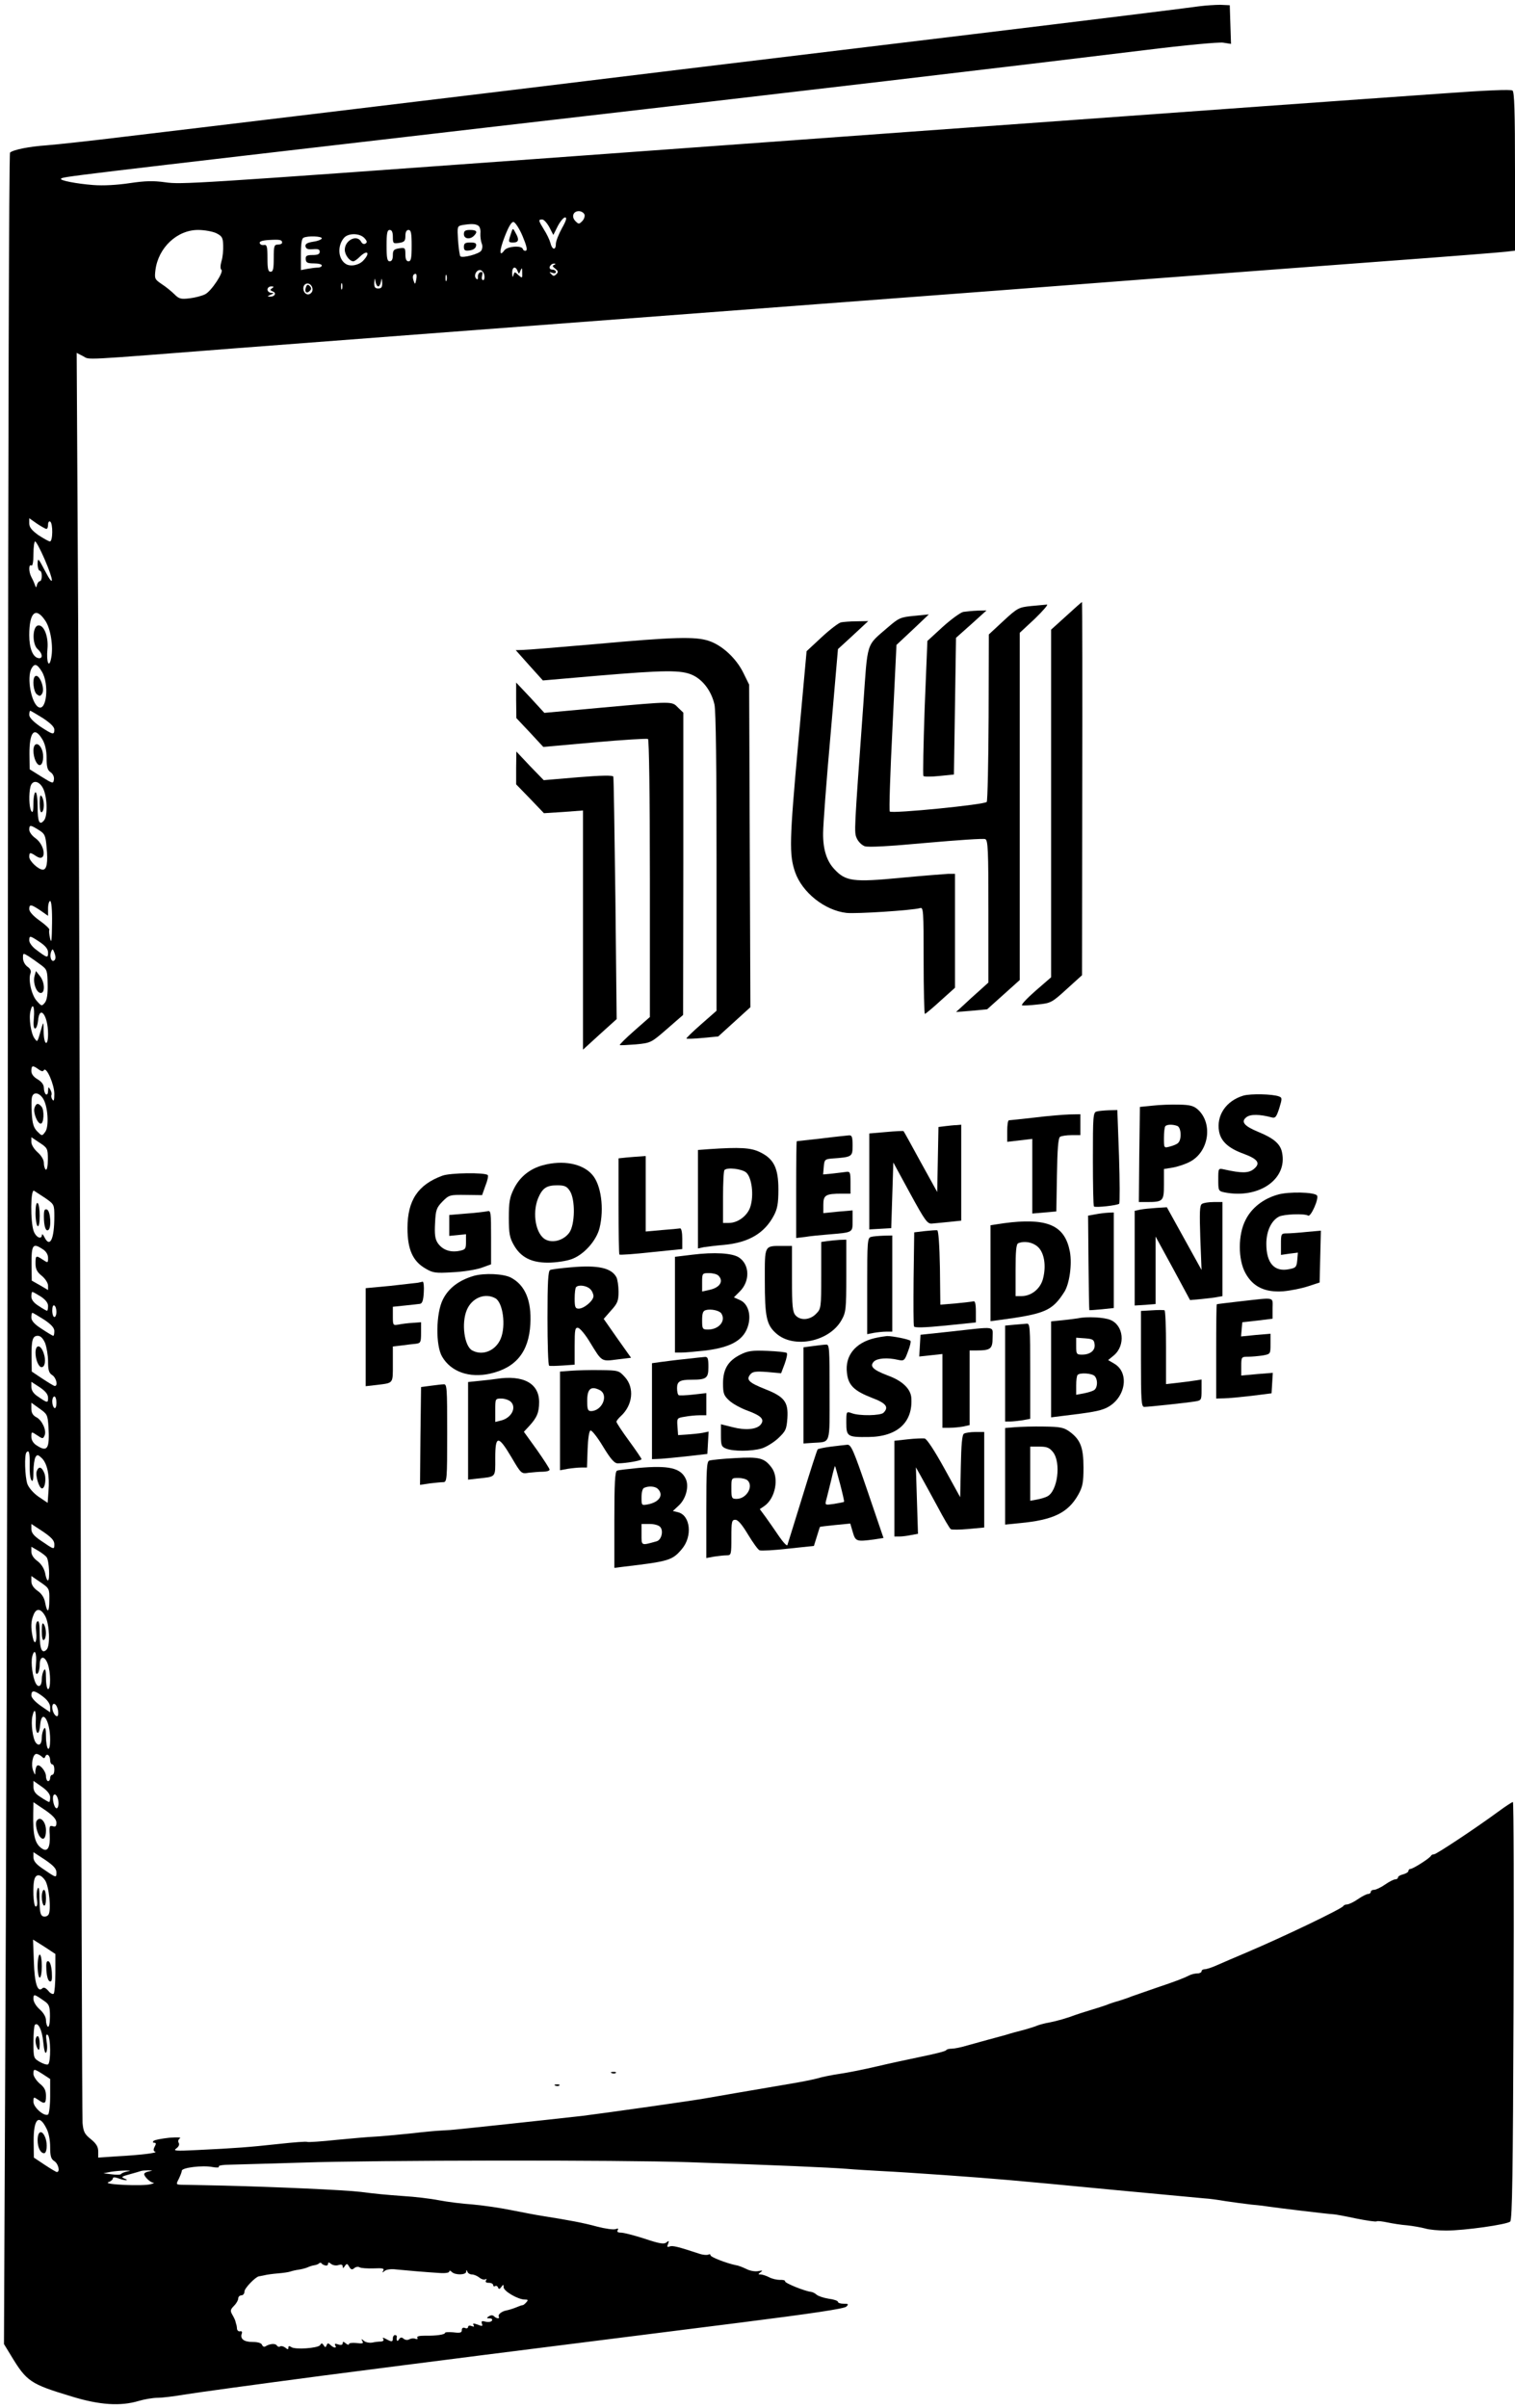 <?xml version="1.0" standalone="no"?>
<!DOCTYPE svg PUBLIC "-//W3C//DTD SVG 20010904//EN"
 "http://www.w3.org/TR/2001/REC-SVG-20010904/DTD/svg10.dtd">
<svg version="1.0" xmlns="http://www.w3.org/2000/svg"
 width="725pt" height="1152pt" viewBox="0 0 725 1152"
 preserveAspectRatio="xMidYMid meet">

<g transform="translate(0,1152) scale(0.1,-0.1)"
fill="#000000" stroke="none">
<path d="M5739 11490 c-31 -5 -524 -66 -1095 -135 -1268 -153 -1649 -199
-2229 -270 -247 -30 -695 -84 -995 -120 -300 -36 -671 -81 -825 -99 -154 -19
-320 -37 -370 -41 -86 -6 -161 -21 -177 -35 -5 -3 -9 -1452 -10 -3220 0 -1768
-5 -4126 -10 -5239 l-9 -2024 33 -54 c76 -126 93 -137 292 -197 133 -41 234
-47 320 -21 27 8 68 15 90 15 23 0 79 7 126 15 47 8 346 49 665 91 549 71 847
109 2000 254 340 43 494 66 505 76 12 12 11 14 -13 14 -15 0 -27 4 -27 9 0 5
-20 12 -45 15 -25 4 -50 13 -57 19 -7 7 -20 13 -28 14 -29 3 -125 42 -123 50
1 5 -10 8 -25 7 -14 0 -38 5 -52 13 -14 7 -32 13 -40 13 -13 0 -13 1 0 11 12
8 9 9 -11 5 -15 -3 -40 1 -57 10 -17 8 -39 17 -49 18 -45 9 -123 39 -123 48 0
5 -5 6 -10 3 -6 -3 -25 -2 -43 4 -103 34 -128 40 -142 35 -12 -5 -14 -2 -8 12
6 16 4 17 -8 7 -11 -9 -33 -6 -104 18 -50 16 -100 29 -113 29 -15 0 -21 4 -16
12 5 8 2 9 -10 5 -10 -4 -50 2 -89 12 -66 18 -130 30 -262 51 -27 4 -95 17
-150 28 -55 11 -138 23 -185 27 -47 3 -119 12 -160 20 -41 8 -118 17 -170 20
-94 7 -126 10 -205 20 -72 9 -410 24 -655 30 -96 2 -187 4 -202 4 -26 1 -26 2
-12 29 7 15 14 32 14 38 0 15 98 27 146 18 21 -4 35 -3 31 2 -3 5 20 9 51 9
32 1 188 5 347 10 350 12 1530 13 1850 2 418 -14 670 -25 760 -32 33 -3 103
-7 155 -10 97 -5 155 -9 315 -20 248 -18 291 -21 810 -71 215 -20 407 -38 428
-40 21 -1 66 -7 100 -13 34 -5 91 -13 127 -17 36 -3 74 -8 85 -10 32 -5 288
-36 305 -36 8 0 57 -9 108 -20 50 -10 96 -17 100 -14 4 3 27 0 51 -5 24 -5 66
-12 95 -14 28 -3 67 -10 86 -15 19 -6 64 -10 100 -10 89 0 292 29 307 43 10
10 13 236 16 1010 2 548 1 997 -3 997 -4 0 -36 -21 -70 -46 -106 -78 -296
-204 -307 -204 -6 0 -13 -3 -15 -7 -4 -11 -86 -63 -98 -63 -5 0 -10 -4 -10
-10 0 -5 -11 -12 -25 -16 -14 -3 -25 -10 -25 -15 0 -5 -6 -9 -13 -9 -7 0 -29
-11 -49 -25 -20 -14 -44 -25 -52 -25 -9 0 -16 -4 -16 -10 0 -5 -6 -10 -13 -10
-7 0 -29 -11 -49 -25 -20 -14 -44 -25 -52 -25 -8 0 -16 -4 -18 -8 -5 -12 -286
-147 -463 -222 -55 -23 -119 -51 -142 -61 -24 -11 -50 -19 -58 -19 -8 0 -15
-4 -15 -10 0 -5 -9 -10 -20 -10 -11 0 -28 -4 -38 -9 -30 -15 -64 -28 -162 -61
-52 -18 -104 -36 -115 -40 -11 -5 -38 -14 -60 -21 -22 -6 -49 -15 -60 -20 -11
-4 -45 -15 -75 -24 -30 -9 -64 -20 -75 -24 -33 -13 -88 -29 -125 -36 -19 -3
-44 -10 -55 -14 -11 -5 -40 -14 -65 -21 -25 -6 -65 -17 -90 -25 -25 -7 -63
-17 -85 -23 -22 -6 -64 -18 -94 -26 -29 -9 -64 -16 -76 -16 -13 0 -25 -3 -27
-7 -1 -5 -55 -18 -118 -31 -63 -13 -160 -34 -215 -47 -55 -13 -134 -29 -175
-35 -41 -6 -90 -16 -108 -22 -18 -5 -72 -16 -120 -24 -207 -35 -379 -65 -402
-69 -41 -9 -509 -75 -600 -86 -148 -17 -604 -66 -635 -68 -16 -1 -39 -2 -50
-3 -11 0 -76 -6 -145 -14 -69 -7 -145 -14 -170 -15 -25 -1 -105 -8 -178 -15
-73 -8 -137 -12 -141 -10 -4 3 -67 -2 -140 -10 -138 -15 -202 -20 -391 -29
-100 -5 -113 -4 -96 8 12 9 16 19 11 27 -4 7 -2 16 6 21 8 5 -12 6 -51 3 -36
-4 -69 -10 -75 -15 -5 -6 -4 -9 3 -9 9 0 10 -5 2 -19 -7 -14 -6 -21 3 -24 15
-5 -71 -16 -185 -22 l-88 -6 0 30 c0 21 -9 37 -35 58 -30 24 -36 35 -40 78 -2
28 -6 1366 -9 2975 -3 1609 -9 3503 -12 4208 l-7 1284 31 -16 c34 -18 -27 -21
742 39 339 26 1088 83 2770 210 547 41 1258 95 1580 120 322 24 830 63 1130
85 300 22 564 43 588 46 l42 5 0 378 c0 291 -3 381 -12 388 -9 6 -128 1 -333
-14 -176 -12 -574 -41 -885 -63 -1052 -76 -2219 -160 -3450 -250 -1643 -119
-1703 -123 -1779 -112 -57 8 -96 7 -170 -4 -60 -9 -126 -13 -176 -9 -78 6
-161 22 -153 30 10 10 -14 7 2088 251 1475 170 2450 285 3105 365 185 23 347
38 368 35 l38 -6 -3 92 -3 93 -45 2 c-25 0 -70 -3 -101 -7z m-2942 -996 c3 -8
-2 -23 -11 -32 -15 -15 -17 -15 -32 0 -21 21 -11 48 16 48 11 0 23 -7 27 -16z
m-108 -66 c-16 -29 -29 -63 -29 -75 0 -32 -18 -29 -26 5 -4 15 -18 44 -31 64
-27 44 -28 48 -8 48 8 0 23 -17 34 -37 l19 -37 21 42 c12 23 28 42 35 42 10 0
6 -15 -15 -52z m-188 -38 c18 -43 24 -66 16 -69 -6 -2 -13 1 -15 8 -6 18 -73
13 -88 -6 -26 -36 -25 -2 2 67 19 48 32 70 42 68 8 -2 28 -32 43 -68z m-213
51 c8 -4 13 -21 11 -37 -1 -16 2 -37 6 -48 5 -10 4 -26 -2 -35 -10 -16 -90
-37 -100 -27 -3 3 -8 37 -11 75 -4 67 -4 69 19 74 41 7 63 7 77 -2z m-1254
-36 c28 -14 33 -21 34 -58 1 -23 -2 -58 -8 -76 -6 -21 -6 -37 -1 -41 15 -8
-48 -104 -78 -118 -14 -7 -47 -16 -73 -19 -42 -5 -51 -3 -73 19 -14 14 -41 36
-61 49 -34 23 -35 26 -30 68 14 107 104 191 204 191 30 0 68 -7 86 -15z m846
-18 c0 -32 2 -33 30 -29 25 4 30 9 30 33 0 19 5 29 15 29 12 0 15 -15 15 -75
0 -60 -3 -75 -15 -75 -10 0 -15 10 -15 33 0 32 -2 33 -30 29 -25 -4 -30 -9
-30 -33 0 -19 -5 -29 -15 -29 -12 0 -15 15 -15 75 0 60 3 75 15 75 10 0 15
-10 15 -33z m-136 -6 c13 -14 14 -21 5 -26 -7 -5 -16 -1 -21 9 -20 36 -78 7
-78 -39 0 -24 23 -55 41 -55 5 0 18 9 29 20 38 38 55 22 18 -17 -21 -22 -62
-30 -84 -15 -37 24 -40 88 -7 125 21 23 75 22 97 -2z m-204 -1 c0 -5 -18 -13
-40 -16 -31 -5 -40 -11 -38 -23 3 -12 12 -15 36 -13 24 2 32 -1 32 -12 0 -12
-10 -16 -34 -16 -29 0 -34 -4 -33 -20 1 -16 8 -20 39 -20 21 0 38 -4 38 -10 0
-5 -8 -10 -19 -10 -10 0 -33 -3 -50 -6 l-31 -6 0 75 c0 51 4 77 13 80 22 10
87 7 87 -3z m-190 -21 c0 -5 -9 -9 -20 -9 -18 0 -20 -7 -20 -65 0 -51 -3 -65
-15 -65 -12 0 -15 14 -15 65 0 56 -3 65 -16 63 -10 -2 -19 2 -21 9 -3 8 12 13
44 15 53 3 63 1 63 -13z m1302 -106 c-10 -4 -8 -8 5 -18 14 -11 16 -16 6 -26
-11 -11 -15 -11 -25 0 -11 10 -10 11 5 6 10 -4 17 -2 17 4 0 6 -7 11 -15 11
-16 0 -20 12 -8 23 3 4 11 7 17 6 6 0 5 -3 -2 -6z m-175 -30 c6 -15 7 -15 14
3 6 15 8 14 8 -10 1 -28 0 -28 -18 -12 -18 17 -19 17 -24 -1 -3 -12 -5 -9 -6
10 -1 30 16 37 26 10z m-159 -21 c2 -12 -1 -22 -6 -22 -6 0 -8 10 -5 21 4 16
2 20 -8 17 -8 -3 -13 -13 -12 -23 1 -11 -2 -14 -8 -8 -14 14 1 44 20 41 9 -2
17 -13 19 -26z m-326 -19 c-5 -24 -6 -25 -12 -8 -8 21 -4 35 9 35 5 0 6 -12 3
-27z m145 -5 c-3 -7 -5 -2 -5 12 0 14 2 19 5 13 2 -7 2 -19 0 -25z m-327 -28
c5 0 11 10 13 23 4 19 4 18 6 -5 1 -22 -4 -28 -19 -28 -15 0 -20 6 -19 28 2
23 2 24 6 5 2 -13 8 -23 13 -23z m-316 -24 c-4 -9 -14 -16 -23 -14 -20 4 -27
38 -9 49 18 11 40 -13 32 -35z m143 12 c-3 -7 -5 -2 -5 12 0 14 2 19 5 13 2
-7 2 -19 0 -25z m-335 3 c-11 -7 -10 -9 3 -15 20 -7 10 -26 -13 -25 -14 0 -13
2 3 9 17 7 17 9 3 9 -10 1 -18 8 -18 16 0 8 8 15 18 15 13 0 14 -2 4 -9z
m-1080 -1151 c5 0 8 9 8 21 0 11 5 17 10 14 14 -8 13 -95 -1 -95 -6 0 -30 14
-55 30 -32 23 -44 38 -44 56 l0 25 37 -26 c21 -14 41 -25 45 -25z m-9 -144
c46 -106 47 -143 2 -56 -32 61 -34 63 -35 33 0 -18 5 -33 10 -33 6 0 10 -11
10 -25 0 -14 -4 -25 -9 -25 -5 0 -11 -8 -14 -17 -3 -16 -5 -16 -11 2 -4 11
-12 28 -17 37 -12 24 -12 61 1 53 6 -4 10 17 10 54 0 34 4 61 8 61 5 0 25 -38
45 -84z m3 -294 c26 -37 40 -124 29 -179 -10 -54 -24 -21 -18 42 6 60 -17 118
-45 113 -27 -5 -29 -89 -2 -113 25 -22 26 -48 3 -43 -26 5 -43 47 -43 110 0
108 31 137 76 70z m-16 -244 c37 -60 23 -194 -17 -170 -34 21 -55 140 -33 183
15 27 27 24 50 -13z m5 -223 c36 -24 55 -42 55 -55 0 -27 -7 -25 -68 15 -33
23 -52 43 -52 55 0 11 2 20 5 20 2 0 29 -16 60 -35z m-1 -104 c12 -21 19 -52
19 -87 0 -43 4 -58 19 -68 12 -8 18 -23 16 -35 -3 -21 -5 -20 -60 14 l-56 35
-1 71 c-1 109 24 137 63 70z m2 -232 c20 -39 23 -131 5 -153 -22 -27 -31 -8
-31 65 0 39 -4 69 -10 69 -5 0 -10 -24 -10 -52 0 -38 -3 -49 -10 -38 -11 17
-13 83 -4 118 9 32 41 28 60 -9z m-21 -199 c29 -18 33 -25 38 -83 7 -72 1
-107 -18 -107 -21 0 -65 41 -65 61 0 23 4 23 34 3 50 -32 45 51 -5 87 -16 11
-29 29 -29 40 0 24 5 24 45 -1z m64 -447 c-1 -80 -3 -99 -9 -73 -5 19 -6 38
-4 42 3 4 -18 24 -46 44 -30 21 -50 43 -50 55 0 25 8 24 53 -6 l37 -26 0 36
c0 19 5 35 10 35 6 0 10 -42 9 -107z m-59 -89 c28 -19 40 -34 40 -51 0 -27 -4
-26 -57 14 -18 13 -33 33 -33 44 0 25 3 24 50 -7z m71 -87 c-14 -14 -26 17
-16 41 6 15 8 14 16 -7 6 -16 6 -28 0 -34z m-65 -23 c29 -21 31 -27 32 -92 1
-47 -3 -75 -13 -88 -15 -18 -16 -18 -39 8 -25 27 -42 102 -30 132 4 11 0 22
-15 32 -12 9 -21 26 -21 41 0 25 0 25 28 8 15 -10 41 -28 58 -41z m-34 -254
c-3 -32 -1 -50 6 -50 6 0 12 17 14 37 7 80 48 26 48 -63 0 -63 -20 -54 -21 9
-1 52 -1 52 -11 17 -20 -69 -18 -67 -33 -47 -17 23 -28 97 -19 131 10 43 21
20 16 -34z m22 -245 c14 -10 22 -12 26 -4 12 18 50 -69 50 -114 0 -29 -3 -38
-9 -27 -6 8 -7 18 -5 22 3 4 0 16 -5 25 -9 16 -10 15 -11 -5 0 -13 -4 -20 -10
-17 -5 3 -10 17 -10 30 0 16 -10 30 -30 42 -19 11 -30 25 -30 40 0 27 7 28 34
8z m22 -140 c23 -35 30 -135 10 -160 -15 -20 -15 -20 -37 2 -18 18 -24 37 -27
88 -2 35 -2 71 2 80 8 23 34 18 52 -10z m23 -291 c0 -31 -4 -52 -10 -49 -5 4
-9 18 -9 31 0 16 -12 36 -30 52 -17 15 -30 36 -30 49 l0 23 39 -26 c38 -25 40
-28 40 -80z m-11 -186 c41 -29 42 -30 42 -87 0 -109 -21 -153 -48 -98 -6 12
-11 16 -11 10 -2 -25 -29 -12 -40 18 -16 46 -15 202 2 193 6 -4 31 -20 55 -36z
m-13 -244 c16 -10 25 -26 25 -41 0 -25 -1 -25 -25 -9 -33 22 -35 21 -35 -18 0
-26 7 -41 30 -59 17 -14 30 -35 30 -47 l0 -21 -39 23 -39 22 -1 74 c-1 99 6
108 54 76z m-10 -226 c23 -15 35 -31 35 -45 0 -13 -2 -23 -5 -23 -3 0 -21 10
-40 23 -23 14 -35 30 -35 45 0 12 2 22 5 22 3 0 21 -10 40 -22z m75 -74 c0
-13 -4 -24 -10 -24 -5 0 -10 14 -10 31 0 17 4 28 10 24 6 -3 10 -17 10 -31z
m-60 -36 c35 -23 50 -40 50 -55 0 -13 -2 -23 -5 -23 -3 0 -28 15 -55 33 -35
22 -50 39 -50 55 0 12 2 22 5 22 3 0 28 -15 55 -32z m6 -113 c7 -19 14 -58 14
-87 0 -42 4 -56 20 -66 19 -12 29 -52 12 -52 -4 0 -30 16 -59 35 l-51 34 -1
68 c-1 84 5 103 30 103 13 0 25 -12 35 -35z m14 -262 c0 -26 -3 -25 -52 9 -18
12 -28 28 -28 44 l0 24 40 -26 c28 -19 40 -34 40 -51z m40 -24 c0 -17 -4 -28
-10 -24 -5 3 -10 17 -10 31 0 13 5 24 10 24 6 0 10 -14 10 -31z m-38 -114 c6
-106 -5 -123 -57 -89 -16 10 -25 26 -25 41 0 25 1 25 25 9 30 -20 31 -20 39
-1 9 24 -13 71 -39 85 -18 9 -25 22 -25 42 l0 28 39 -28 c37 -26 39 -30 43
-87z m-90 -182 c-1 -32 2 -65 8 -73 7 -11 10 0 10 40 0 30 5 62 10 70 8 13 12
12 31 -6 26 -27 37 -83 31 -157 l-4 -56 -43 29 c-25 17 -47 43 -54 61 -12 35
-15 142 -4 152 12 13 16 -3 15 -60z m118 -380 c0 -27 0 -27 -67 19 -31 21 -43
36 -43 54 l0 24 55 -36 c41 -28 55 -43 55 -61z m-37 -62 c12 -15 17 -111 6
-111 -4 0 -10 16 -13 35 -5 22 -18 43 -36 57 -19 13 -30 31 -30 45 l0 24 31
-18 c17 -10 36 -24 42 -32z m13 -205 c0 -60 -10 -66 -20 -12 -4 23 -17 43 -36
56 -20 14 -30 30 -30 46 l0 25 44 -30 c42 -29 43 -31 42 -85z m-19 -78 c20
-38 24 -141 6 -159 -22 -22 -33 2 -33 72 0 49 -3 68 -11 63 -7 -4 -9 -24 -6
-50 5 -51 -8 -69 -17 -23 -9 44 -8 74 4 103 13 35 36 33 57 -6z m-45 -229 c-3
-37 -2 -50 7 -45 6 4 11 23 11 42 0 44 24 46 39 3 14 -40 14 -119 1 -119 -5 0
-10 24 -10 53 0 37 -3 48 -10 37 -5 -8 -10 -27 -10 -42 0 -34 -16 -44 -29 -20
-15 29 -24 97 -17 127 11 44 23 19 18 -36z m34 -155 c22 -17 34 -35 34 -51 l0
-24 -45 31 c-27 19 -45 39 -45 50 0 27 15 25 56 -6z m70 -59 c4 -14 3 -29 0
-33 -9 -8 -26 18 -26 41 0 26 19 20 26 -8z m-105 -65 c-2 -57 16 -69 21 -13 7
84 48 25 48 -69 0 -30 -4 -47 -10 -43 -5 3 -10 30 -10 58 0 37 -3 48 -10 37
-5 -8 -10 -27 -10 -42 0 -31 -13 -43 -28 -25 -15 18 -25 92 -17 127 10 45 19
28 16 -30z m28 -162 c11 -11 14 -10 18 0 7 17 23 5 23 -19 0 -10 5 -19 10 -19
6 0 10 -11 10 -25 0 -14 -4 -25 -10 -25 -5 0 -10 -7 -10 -15 0 -8 -4 -15 -10
-15 -5 0 -10 11 -10 23 0 25 -32 62 -43 50 -4 -3 -7 -16 -8 -27 0 -19 -1 -19
-10 3 -12 30 -2 81 15 81 7 0 18 -6 25 -12z m41 -195 c0 -13 -2 -23 -5 -23 -3
0 -21 10 -40 23 -26 16 -35 29 -35 50 l0 28 40 -28 c26 -18 40 -36 40 -50z
m40 -30 c0 -13 -4 -23 -9 -23 -12 0 -23 48 -15 62 9 14 24 -10 24 -39z m-10
-91 c0 -18 -4 -22 -17 -18 -16 5 -18 0 -15 -42 3 -58 -10 -82 -35 -66 -36 22
-46 63 -44 171 l1 52 55 -37 c39 -27 54 -44 55 -60z m0 -239 c0 -27 0 -27 -67
19 -31 21 -43 36 -43 54 l0 24 55 -36 c41 -28 55 -43 55 -61z m-54 -38 c19
-29 30 -143 16 -164 -6 -8 -17 -11 -26 -8 -13 5 -16 22 -17 79 0 50 -3 67 -9
53 -5 -11 -6 -35 -3 -52 3 -21 1 -33 -6 -33 -12 0 -16 106 -5 134 9 24 31 19
50 -9z m49 -443 c0 -50 -4 -94 -8 -99 -5 -4 -17 2 -26 14 -12 14 -22 18 -28
12 -23 -23 -38 24 -41 128 l-4 105 54 -34 53 -35 0 -91z m-53 -134 c23 -16 27
-25 27 -73 0 -32 -4 -53 -10 -50 -5 4 -9 18 -9 31 0 16 -12 36 -30 52 -17 15
-30 36 -30 50 0 25 3 24 52 -10z m-5 -197 c4 -39 9 -57 14 -49 5 7 6 31 2 52
-4 28 -3 37 5 32 15 -9 16 -132 2 -141 -5 -3 -23 2 -40 12 -29 17 -30 19 -30
93 0 42 3 80 7 84 15 15 35 -25 40 -83z m-2 -153 l35 -23 0 -82 c0 -45 -5 -85
-10 -88 -18 -11 -70 34 -70 61 0 24 1 24 22 10 32 -23 38 -20 38 18 0 26 -7
41 -30 59 -16 14 -30 35 -30 46 0 26 2 26 45 -1z m17 -259 c11 -20 18 -56 18
-89 0 -44 4 -58 20 -68 19 -12 29 -52 12 -52 -4 0 -30 16 -59 35 l-51 34 -1
77 c-1 108 25 135 61 63z m388 -206 c-14 -3 -27 -8 -30 -12 -3 -5 -23 -5 -45
-2 l-40 5 35 7 c19 3 51 6 70 6 26 0 28 -1 10 -4z m103 0 c-13 -2 -23 -8 -23
-13 0 -12 29 -40 43 -41 7 -1 2 -4 -11 -7 -35 -11 -232 -2 -204 9 12 4 22 13
22 18 0 7 9 7 26 1 30 -12 58 -12 29 -1 -17 7 -12 10 25 20 25 7 50 14 55 16
6 2 21 3 35 3 23 -1 23 -1 3 -5z m845 -450 c6 -2 12 2 12 8 0 8 4 8 15 -1 8
-6 23 -9 35 -5 13 4 20 2 20 -7 0 -10 3 -9 10 2 9 13 12 13 21 -3 8 -14 14
-16 24 -7 8 7 20 8 26 4 7 -4 37 -6 67 -5 43 2 52 0 46 -11 -6 -10 -5 -11 7
-1 8 7 32 10 54 7 49 -5 144 -13 208 -17 27 -2 47 1 47 7 0 6 5 5 12 -2 16
-16 68 -15 69 1 0 10 2 10 6 0 2 -7 12 -13 21 -13 10 0 26 -7 36 -15 10 -8 23
-12 29 -8 6 3 7 1 3 -5 -5 -8 0 -12 13 -12 12 0 21 -5 21 -11 0 -5 4 -8 9 -5
5 4 12 0 14 -6 4 -10 8 -9 16 2 9 13 11 13 11 -1 0 -19 69 -59 101 -59 16 0
18 -2 7 -14 -7 -8 -15 -14 -18 -13 -3 0 -17 -5 -31 -11 -15 -6 -35 -12 -45
-14 -23 -4 -43 -20 -37 -30 6 -11 -11 -10 -23 2 -6 6 -15 6 -24 0 -13 -8 -12
-10 3 -10 10 0 15 -5 11 -11 -3 -6 -17 -8 -30 -5 -18 5 -22 3 -18 -9 5 -13 2
-14 -20 -5 -20 7 -25 7 -20 -2 5 -8 2 -9 -9 -5 -10 4 -17 2 -17 -4 0 -6 -7 -9
-15 -5 -9 3 -15 0 -15 -10 0 -13 -8 -15 -40 -11 -22 2 -40 1 -40 -2 0 -9 -44
-15 -97 -14 -27 0 -40 -3 -36 -10 4 -6 0 -8 -9 -5 -8 4 -21 2 -29 -2 -8 -5
-19 -4 -27 2 -10 9 -16 8 -23 -3 -8 -13 -13 -6 -10 14 0 4 -3 7 -9 7 -5 0 -10
-7 -10 -15 0 -18 -5 -19 -32 -4 -15 8 -19 8 -14 0 4 -6 0 -11 -11 -12 -10 0
-29 -2 -42 -5 -13 -2 -31 1 -39 8 -13 11 -14 11 -8 -1 7 -11 1 -13 -28 -9 -20
2 -36 0 -36 -5 0 -5 -7 -4 -15 3 -11 9 -15 10 -15 1 0 -8 -8 -10 -21 -6 -15 5
-19 4 -15 -4 10 -15 -7 -14 -23 2 -11 10 -14 9 -18 -2 -5 -11 -7 -11 -14 0 -7
11 -11 12 -17 1 -10 -15 -122 -23 -139 -9 -9 6 -13 5 -13 -3 0 -10 -3 -10 -15
0 -8 6 -19 9 -24 6 -5 -4 -12 -2 -16 4 -7 11 -33 9 -53 -3 -7 -5 -14 -3 -18 6
-3 9 -20 14 -45 14 -42 0 -61 15 -52 40 3 8 0 13 -8 11 -7 -2 -14 4 -15 12 0
8 -2 18 -4 23 -1 4 -3 10 -4 15 -1 4 -7 17 -14 29 -11 19 -10 25 8 43 11 11
20 27 20 35 0 8 7 15 15 15 8 0 15 8 15 19 0 15 52 69 69 72 3 0 15 3 26 5 11
3 40 7 65 9 25 2 52 6 60 9 8 3 26 7 40 9 14 2 33 7 42 11 9 4 23 9 32 10 8 1
19 5 23 9 3 4 9 4 12 0 3 -5 12 -9 19 -10z"/>
<path d="M2443 10396 c-11 -34 -10 -36 13 -36 27 0 30 14 10 48 -12 23 -12 23
-23 -12z"/>
<path d="M2220 10400 c0 -23 29 -27 48 -8 19 19 14 28 -18 28 -23 0 -30 -4
-30 -20z"/>
<path d="M2220 10339 c0 -16 5 -20 27 -17 17 2 29 10 31 21 3 13 -3 17 -27 17
-25 0 -31 -4 -31 -21z"/>
<path d="M1464 10146 c-8 -22 3 -33 18 -18 9 9 9 15 0 24 -9 9 -13 7 -18 -6z"/>
<path d="M167 8284 c-13 -13 -7 -72 9 -85 13 -10 17 -10 25 2 17 25 -15 102
-34 83z"/>
<path d="M160 7929 c0 -33 15 -69 30 -69 16 0 22 44 11 73 -15 38 -41 36 -41
-4z"/>
<path d="M190 7677 c0 -30 4 -46 10 -42 13 8 13 55 0 75 -7 11 -10 2 -10 -33z"/>
<path d="M165 6850 c-8 -33 10 -80 30 -80 22 0 19 53 -4 81 l-19 24 -7 -25z"/>
<path d="M165 6220 c-7 -22 14 -75 30 -75 15 0 18 64 4 81 -16 19 -26 18 -34
-6z"/>
<path d="M170 5716 c0 -30 5 -58 10 -61 6 -4 10 15 10 49 0 30 -4 58 -10 61
-6 4 -10 -15 -10 -49z"/>
<path d="M210 5701 c0 -47 9 -73 21 -65 16 9 11 91 -6 98 -12 4 -15 -3 -15
-33z"/>
<path d="M170 5049 c0 -33 15 -69 29 -69 16 0 22 33 10 67 -14 42 -39 44 -39
2z"/>
<path d="M176 4483 c-8 -19 11 -83 25 -83 15 0 22 50 10 76 -12 28 -26 31 -35
7z"/>
<path d="M200 3717 c0 -30 4 -46 10 -42 13 8 13 55 0 75 -7 11 -10 2 -10 -33z"/>
<path d="M175 2809 c-8 -12 2 -59 17 -76 16 -19 28 -6 28 31 0 43 -29 72 -45
45z"/>
<path d="M200 2446 c0 -19 5 -38 10 -41 6 -4 10 10 10 34 0 23 -4 41 -10 41
-5 0 -10 -15 -10 -34z"/>
<path d="M180 2115 c0 -30 5 -55 10 -55 6 0 10 25 10 55 0 30 -4 55 -10 55 -5
0 -10 -25 -10 -55z"/>
<path d="M222 2094 c2 -28 8 -49 16 -52 10 -3 12 8 10 44 -2 28 -8 49 -16 52
-10 3 -12 -8 -10 -44z"/>
<path d="M170 1758 c0 -13 5 -30 10 -38 7 -11 10 -5 10 23 0 20 -4 37 -10 37
-5 0 -10 -10 -10 -22z"/>
<path d="M180 1282 c0 -35 14 -62 31 -62 13 0 17 42 7 71 -15 43 -38 38 -38
-9z"/>
<path d="M5103 8574 l-73 -66 0 -831 0 -832 -75 -65 c-41 -36 -70 -67 -64 -69
6 -2 40 0 75 4 62 6 68 9 138 73 l74 67 1 893 c1 490 0 892 -1 892 -2 0 -36
-30 -75 -66z"/>
<path d="M4934 8621 c-58 -6 -65 -9 -132 -71 l-70 -65 -1 -395 c-1 -217 -5
-400 -9 -406 -8 -13 -453 -57 -464 -46 -4 4 2 185 13 402 l19 395 78 73 77 73
-70 -7 c-65 -6 -74 -10 -125 -54 -107 -93 -97 -60 -119 -375 -44 -609 -44
-605 -31 -635 7 -16 24 -33 38 -38 18 -6 119 0 294 16 147 13 275 22 283 18
13 -5 15 -52 15 -345 l0 -341 -42 -38 c-24 -21 -59 -53 -78 -71 l-35 -32 75 6
74 7 78 70 78 70 0 831 0 830 73 68 c39 38 65 68 57 67 -8 -1 -43 -4 -76 -7z"/>
<path d="M4610 8593 c-14 -3 -58 -35 -99 -72 l-73 -67 -13 -320 c-6 -175 -9
-322 -6 -326 3 -4 38 -4 76 0 l70 7 5 327 5 327 73 65 73 66 -43 -1 c-24 -1
-54 -4 -68 -6z"/>
<path d="M4025 8543 c-11 -2 -53 -34 -93 -71 l-72 -67 -41 -450 c-41 -458 -43
-522 -14 -607 34 -97 141 -183 246 -195 46 -5 313 12 352 23 16 5 17 -12 17
-250 0 -141 3 -256 6 -256 3 0 37 28 75 63 l69 62 0 273 0 272 -32 0 c-18 -1
-120 -9 -227 -19 -228 -22 -264 -17 -318 41 -37 39 -55 96 -54 173 0 38 16
252 36 475 l35 405 73 67 72 67 -55 -1 c-30 0 -64 -3 -75 -5z"/>
<path d="M2850 8439 c-173 -15 -330 -28 -348 -28 l-34 -1 65 -73 65 -72 254
22 c332 28 409 29 464 3 50 -24 89 -78 103 -140 7 -29 10 -305 10 -755 l0
-710 -74 -65 c-40 -35 -72 -66 -70 -68 2 -2 37 -1 78 3 l74 7 77 70 77 70 -3
772 -3 771 -28 57 c-34 69 -101 131 -164 152 -64 22 -168 19 -543 -15z"/>
<path d="M2470 8170 l1 -85 65 -69 64 -69 246 22 c135 12 249 19 255 16 5 -4
9 -262 9 -668 l0 -662 -74 -65 c-41 -36 -72 -67 -70 -69 1 -2 36 0 76 3 73 7
74 8 150 74 l77 67 1 723 0 723 -25 24 c-30 31 -22 31 -365 0 l-275 -25 -67
73 -68 72 0 -85z"/>
<path d="M2470 7847 l0 -79 67 -69 66 -69 94 6 93 7 0 -572 0 -572 80 73 81
73 -6 575 c-4 316 -8 580 -10 585 -2 7 -57 6 -168 -3 l-165 -14 -66 68 -65 69
-1 -78z"/>
<path d="M5950 6279 c-83 -25 -130 -95 -116 -172 9 -47 45 -80 117 -106 70
-26 83 -46 48 -74 -24 -19 -57 -20 -141 -1 -28 6 -28 6 -28 -49 0 -53 1 -55
31 -61 164 -32 302 64 274 192 -8 40 -40 67 -110 96 -71 29 -89 50 -60 72 19
15 64 14 120 -1 18 -5 23 1 37 44 14 46 14 50 -1 56 -31 12 -136 14 -171 4z"/>
<path d="M5515 6231 l-60 -6 -3 -227 -2 -228 37 0 c80 0 83 4 83 85 l0 73 43
7 c23 4 59 16 80 27 91 46 113 181 41 249 -21 19 -37 24 -92 25 -37 1 -94 -1
-127 -5z m119 -97 c19 -7 22 -67 3 -82 -6 -6 -24 -13 -40 -17 -27 -7 -27 -7
-27 42 0 27 3 53 7 56 8 9 36 9 57 1z"/>
<path d="M5248 6203 c-17 -4 -18 -23 -18 -227 0 -122 2 -225 5 -227 6 -7 113
5 121 13 3 4 3 106 -1 227 l-8 221 -41 -1 c-22 -1 -49 -3 -58 -6z"/>
<path d="M4950 6174 c-63 -7 -118 -13 -122 -13 -5 -1 -8 -24 -8 -52 l0 -51 60
7 60 7 0 -179 0 -178 58 5 57 5 3 175 c2 124 6 176 15 182 6 4 31 8 55 8 l42
0 0 50 0 50 -52 -1 c-29 -1 -105 -7 -168 -15z"/>
<path d="M4523 6133 l-32 -4 -3 -156 -3 -155 -79 143 c-43 79 -80 146 -82 148
-1 2 -39 0 -83 -4 l-81 -7 0 -230 0 -229 53 3 52 3 5 157 5 157 80 -147 c72
-132 83 -147 105 -145 14 1 51 5 83 8 l57 6 0 230 0 229 -22 -2 c-13 0 -38 -3
-55 -5z"/>
<path d="M3930 6074 c-63 -7 -116 -13 -117 -13 -2 -1 -3 -105 -3 -232 l0 -231
43 5 c23 4 74 9 112 12 118 10 115 8 115 65 l0 50 -70 -6 -70 -7 0 40 c0 46
11 53 88 53 l42 0 0 54 c0 49 -2 53 -22 50 -13 -2 -42 -5 -66 -8 l-43 -4 3 36
c3 34 5 37 38 40 98 7 100 8 100 62 0 41 -3 50 -17 49 -10 -1 -70 -7 -133 -15z"/>
<path d="M3393 6023 l-53 -4 0 -235 0 -236 28 6 c15 2 59 8 97 11 117 11 193
55 238 140 17 32 22 57 22 125 0 103 -22 147 -89 179 -43 21 -95 24 -243 14z
m177 -111 c28 -23 39 -111 20 -167 -14 -41 -59 -75 -102 -75 l-28 0 0 123 c0
68 3 127 7 130 13 14 81 6 103 -11z"/>
<path d="M2998 5983 l-38 -4 0 -228 c0 -125 2 -230 4 -232 3 -3 72 2 153 11
l148 15 0 50 c0 28 -4 49 -10 49 -5 -1 -45 -5 -87 -8 l-78 -7 0 181 0 180 -27
-2 c-16 -1 -45 -3 -65 -5z"/>
<path d="M2598 5946 c-63 -17 -111 -56 -139 -113 -20 -40 -24 -64 -24 -138 0
-76 4 -96 24 -131 33 -58 83 -84 163 -84 35 0 85 7 111 16 59 20 120 87 136
149 23 93 8 209 -36 257 -46 52 -139 70 -235 44z m129 -123 c27 -41 25 -162
-3 -200 -26 -35 -75 -50 -110 -34 -49 22 -69 124 -39 199 21 49 40 62 92 62
35 0 46 -5 60 -27z"/>
<path d="M2117 5896 c-117 -43 -167 -118 -167 -251 0 -101 25 -158 86 -193 35
-21 48 -23 129 -18 50 2 111 12 138 21 l47 17 0 130 c0 118 -1 129 -17 124
-10 -2 -55 -8 -100 -11 l-83 -7 0 -50 0 -50 40 4 40 4 0 -37 c0 -34 -3 -37
-34 -43 -43 -8 -80 6 -102 39 -12 19 -15 41 -12 95 3 63 7 73 36 103 31 31 35
32 111 31 l78 -1 16 45 c10 25 15 48 11 51 -13 13 -180 11 -217 -3z"/>
<path d="M6117 5806 c-70 -19 -127 -63 -156 -121 -37 -70 -37 -190 -1 -255 36
-66 94 -93 180 -87 36 3 90 14 120 24 l55 18 3 124 3 124 -68 -6 c-37 -4 -80
-7 -95 -7 -27 0 -28 -2 -28 -51 l0 -52 41 6 40 5 -3 -36 c-3 -33 -7 -37 -38
-43 -71 -15 -110 28 -110 121 0 60 23 110 60 130 23 12 123 16 140 5 13 -8 54
85 42 97 -16 16 -135 18 -185 4z"/>
<path d="M5752 5761 c-11 -6 -12 -40 -8 -162 l6 -154 -83 150 -83 150 -49 -3
c-28 -2 -62 -5 -77 -8 l-28 -6 0 -226 0 -227 50 3 50 4 0 161 0 162 83 -152
82 -152 55 5 c30 3 65 7 78 10 l22 4 0 225 0 225 -42 0 c-24 0 -49 -4 -56 -9z"/>
<path d="M5241 5711 l-34 -6 2 -225 c1 -123 3 -226 4 -227 2 -1 28 1 60 4 l57
6 0 228 0 229 -27 -1 c-16 -1 -43 -4 -62 -8z"/>
<path d="M4840 5673 c-19 -2 -50 -6 -67 -9 l-33 -5 0 -230 0 -229 38 5 c225
30 257 44 316 136 24 39 37 131 26 191 -23 121 -99 159 -280 141z m125 -116
c32 -27 43 -91 26 -155 -13 -48 -56 -82 -103 -82 l-28 0 0 124 c0 90 3 126 13
129 29 12 68 5 92 -16z"/>
<path d="M4425 5631 l-50 -6 -3 -220 c-1 -121 -1 -224 2 -230 2 -7 50 -6 150
4 l146 15 0 52 c0 38 -4 52 -12 49 -7 -2 -46 -6 -85 -10 l-73 -6 -2 177 c-2
108 -7 178 -13 179 -5 1 -32 -1 -60 -4z"/>
<path d="M4168 5603 c-17 -4 -18 -24 -18 -235 l0 -230 31 6 c17 3 44 6 60 6
l29 0 0 230 0 230 -42 -1 c-24 -1 -51 -3 -60 -6z"/>
<path d="M3958 5583 l-28 -4 0 -160 c0 -156 -1 -160 -25 -184 -29 -30 -75 -33
-98 -7 -14 16 -17 43 -17 175 l0 157 -42 0 c-92 0 -88 7 -88 -164 0 -176 8
-214 55 -255 84 -74 254 -39 312 64 21 37 23 52 23 213 l0 172 -32 -1 c-18 -1
-45 -4 -60 -6z"/>
<path d="M3313 5518 l-83 -10 0 -229 0 -229 33 0 c18 0 70 5 116 10 124 16
183 52 202 122 14 53 -3 103 -40 119 l-29 13 28 28 c50 49 48 129 -4 163 -32
21 -118 26 -223 13z m125 -100 c26 -26 8 -57 -42 -68 l-36 -8 0 44 c0 43 1 44
33 44 18 0 38 -5 45 -12z m14 -181 c23 -36 -12 -77 -64 -77 -26 0 -28 3 -28
44 0 34 4 46 18 49 24 7 65 -2 74 -16z"/>
<path d="M2735 5458 c-49 -4 -96 -10 -102 -13 -10 -3 -13 -59 -13 -229 0 -124
3 -226 8 -229 4 -2 33 -1 65 1 l57 4 0 90 c0 78 2 89 17 86 9 -2 35 -33 57
-70 57 -93 53 -91 130 -81 l66 8 -66 93 -65 93 35 40 c31 34 36 46 36 90 0 28
-5 59 -10 69 -24 45 -88 59 -215 48z m89 -104 c9 -8 16 -24 16 -34 0 -22 -45
-60 -71 -60 -16 0 -19 8 -19 48 0 27 3 52 7 55 12 13 51 7 67 -9z"/>
<path d="M2268 5417 c-72 -21 -122 -59 -149 -114 -33 -66 -35 -220 -3 -273 42
-72 130 -103 229 -81 124 28 186 104 193 238 6 112 -25 186 -94 222 -36 18
-125 22 -176 8z m102 -107 c37 -20 52 -132 26 -194 -24 -57 -86 -83 -136 -56
-38 20 -53 130 -26 194 24 57 86 83 136 56z"/>
<path d="M2000 5384 c-8 -1 -68 -8 -132 -15 l-118 -11 0 -235 0 -234 53 6 c81
10 77 5 77 99 l0 85 43 5 c23 3 53 7 67 8 23 3 25 7 25 53 l0 50 -40 -3 c-22
-1 -52 -5 -67 -8 -27 -5 -28 -4 -28 39 l0 46 58 6 c31 3 64 7 72 8 11 2 16 17
18 55 2 28 -1 51 -5 51 -4 -1 -15 -3 -23 -5z"/>
<path d="M5935 5295 c-60 -7 -111 -13 -112 -14 -2 -1 -3 -102 -3 -226 l0 -225
38 1 c20 0 80 6 132 12 l95 12 3 49 3 49 -75 -6 -76 -7 0 45 c0 44 1 45 33 45
17 0 49 3 70 6 37 7 37 7 37 55 l0 49 -71 -6 -70 -7 3 34 3 34 73 8 72 9 0 49
c0 57 16 53 -155 34z"/>
<path d="M5513 5252 l-53 -3 0 -230 c0 -202 2 -229 16 -229 20 0 198 19 242
26 31 5 32 6 32 55 l0 50 -32 -5 c-18 -3 -57 -8 -85 -11 l-53 -6 0 175 c0 96
-3 176 -7 178 -5 2 -32 2 -60 0z"/>
<path d="M5160 5214 c-8 -1 -41 -6 -72 -9 l-58 -6 0 -230 0 -229 48 6 c149 18
183 24 216 39 92 44 114 168 38 212 l-29 17 28 23 c56 48 46 143 -17 169 -30
13 -114 17 -154 8z m78 -123 c5 -30 -20 -51 -60 -51 -26 0 -28 3 -28 41 l0 40
43 -3 c36 -3 42 -6 45 -27z m0 -153 c16 -16 15 -53 0 -66 -7 -6 -30 -13 -50
-17 l-38 -7 0 44 c0 25 3 48 7 51 11 12 68 8 81 -5z"/>
<path d="M4853 5183 l-43 -4 0 -230 0 -229 23 0 c12 0 39 3 60 6 l37 7 0 228
c0 212 -1 229 -17 227 -10 -1 -37 -3 -60 -5z"/>
<path d="M4555 5151 l-150 -16 -3 -52 -3 -52 56 6 55 6 0 -177 0 -176 34 0
c18 0 48 3 65 6 l31 7 0 178 0 179 33 0 c68 0 77 8 77 61 0 57 22 54 -195 30z"/>
<path d="M4186 5119 c-93 -22 -143 -84 -133 -166 6 -59 34 -86 118 -119 70
-26 84 -45 57 -72 -14 -14 -116 -16 -152 -2 -26 9 -26 9 -26 -46 0 -66 6 -69
105 -68 140 1 215 71 206 189 -4 42 -43 80 -112 105 -71 27 -89 44 -67 67 16
16 65 20 116 8 28 -6 31 -4 47 40 10 25 15 48 12 51 -8 8 -85 23 -112 23 -11
-1 -38 -5 -59 -10z"/>
<path d="M3890 5081 l-45 -6 0 -230 0 -230 45 3 c87 6 80 -15 80 243 0 212 -1
229 -17 227 -10 0 -38 -4 -63 -7z"/>
<path d="M3541 5039 c-57 -29 -81 -69 -81 -137 0 -47 4 -58 29 -81 17 -16 57
-38 91 -50 64 -24 80 -41 60 -66 -19 -23 -73 -28 -134 -12 l-56 14 0 -54 c0
-48 3 -54 26 -63 34 -13 119 -13 168 1 21 6 57 28 79 48 37 35 41 43 45 97 5
78 -14 103 -109 140 -75 30 -90 44 -68 70 11 13 26 15 80 11 l67 -6 17 45 c9
25 14 48 10 52 -4 4 -46 8 -93 10 -74 3 -94 0 -131 -19z"/>
<path d="M3280 5019 c-41 -4 -94 -11 -117 -14 l-43 -6 0 -230 0 -229 28 1 c15
0 74 6 132 12 l105 12 3 53 3 54 -28 -6 c-15 -3 -48 -6 -73 -8 l-45 -3 -3 41
c-3 41 -2 41 35 47 21 4 53 7 71 7 l32 0 0 53 0 53 -62 -7 c-35 -4 -66 -5 -70
-3 -5 3 -8 18 -8 34 0 32 14 40 68 40 73 0 82 7 82 61 0 41 -3 49 -17 48 -10
-1 -52 -5 -93 -10z"/>
<path d="M2733 4963 l-53 -4 0 -236 0 -236 38 7 c20 3 49 6 64 6 l27 0 3 87
c2 52 7 88 14 90 6 2 33 -32 60 -77 36 -59 54 -80 70 -80 40 0 114 13 114 20
0 3 -27 43 -60 88 -33 45 -60 86 -60 91 0 4 9 16 21 27 57 52 66 135 20 186
-29 32 -31 33 -118 34 -48 1 -112 -1 -140 -3z m138 -93 c43 -24 10 -100 -43
-100 -15 0 -18 9 -18 49 0 58 18 73 61 51z"/>
<path d="M2375 4924 c-11 -2 -46 -6 -77 -9 l-58 -6 0 -234 0 -233 43 5 c93 10
87 3 87 98 0 110 14 111 77 5 47 -80 48 -81 83 -75 19 2 50 5 68 5 17 0 32 4
32 10 0 5 -28 48 -61 95 l-62 86 25 27 c37 40 48 65 48 115 0 90 -76 131 -205
111z m70 -110 c28 -28 2 -77 -47 -89 l-28 -7 0 56 c0 55 0 56 29 56 16 0 37
-7 46 -16z"/>
<path d="M2060 4891 l-45 -6 -3 -234 -2 -234 46 7 c26 3 55 6 65 6 18 0 19 13
19 235 0 218 -1 235 -17 233 -10 0 -38 -4 -63 -7z"/>
<path d="M4858 4693 l-48 -4 0 -231 0 -231 70 7 c160 15 231 49 280 136 21 38
25 58 25 130 0 97 -15 134 -67 172 -28 20 -46 23 -123 24 -49 1 -111 -1 -137
-3z m181 -119 c40 -51 22 -187 -27 -212 -9 -5 -32 -12 -49 -15 l-33 -6 0 129
0 130 44 0 c36 0 48 -5 65 -26z"/>
<path d="M4613 4662 c-9 -5 -13 -53 -15 -156 l-3 -148 -76 138 c-47 85 -83
140 -94 143 -10 1 -46 0 -81 -4 l-64 -7 0 -229 0 -229 24 0 c13 0 38 3 56 7
l33 6 -5 159 -5 159 23 -41 c13 -23 49 -89 80 -146 30 -57 59 -106 64 -109 5
-3 43 -3 85 1 l75 7 0 228 0 229 -42 0 c-24 0 -48 -4 -55 -8z"/>
<path d="M3977 4600 c-32 -4 -60 -10 -64 -13 -3 -3 -36 -105 -73 -226 -37
-121 -70 -225 -72 -232 -2 -6 -20 13 -40 42 -20 30 -49 71 -64 92 l-28 38 22
15 c53 37 71 134 35 183 -35 47 -58 53 -176 46 -60 -3 -115 -9 -123 -12 -12
-4 -14 -45 -14 -235 l0 -231 38 7 c20 3 47 6 60 6 21 0 22 4 22 85 0 77 2 85
19 85 13 0 32 -23 61 -71 23 -38 48 -73 55 -75 8 -3 69 0 137 8 l123 13 14 45
c8 25 14 46 15 46 1 1 33 5 73 9 l72 7 12 -41 c13 -45 18 -46 102 -35 l45 7
-76 223 c-67 196 -79 224 -97 223 -11 -1 -46 -5 -78 -9z m43 -178 c12 -46 21
-84 19 -86 -2 -2 -24 -6 -48 -10 -42 -6 -43 -6 -38 16 4 13 14 56 24 95 9 40
18 72 19 70 1 -1 12 -39 24 -85z m-442 16 c29 -29 -6 -88 -53 -88 -23 0 -25 3
-25 50 0 50 0 50 33 50 18 0 38 -5 45 -12z"/>
<path d="M3055 4498 c-49 -5 -96 -10 -102 -13 -10 -3 -13 -59 -13 -234 l0
-231 48 6 c212 25 230 30 275 84 52 61 41 161 -18 176 l-25 6 29 27 c34 32 49
91 33 126 -24 53 -81 66 -227 53z m93 -100 c29 -29 8 -63 -46 -74 -32 -6 -32
-6 -32 34 0 23 5 43 13 45 22 10 53 7 65 -5z m12 -183 c16 -19 5 -62 -18 -68
-75 -21 -72 -22 -72 33 l0 50 39 0 c22 0 44 -6 51 -15z"/>
<path d="M2928 1603 c7 -3 16 -2 19 1 4 3 -2 6 -13 5 -11 0 -14 -3 -6 -6z"/>
<path d="M2658 1543 c7 -3 16 -2 19 1 4 3 -2 6 -13 5 -11 0 -14 -3 -6 -6z"/>
</g>
</svg>
